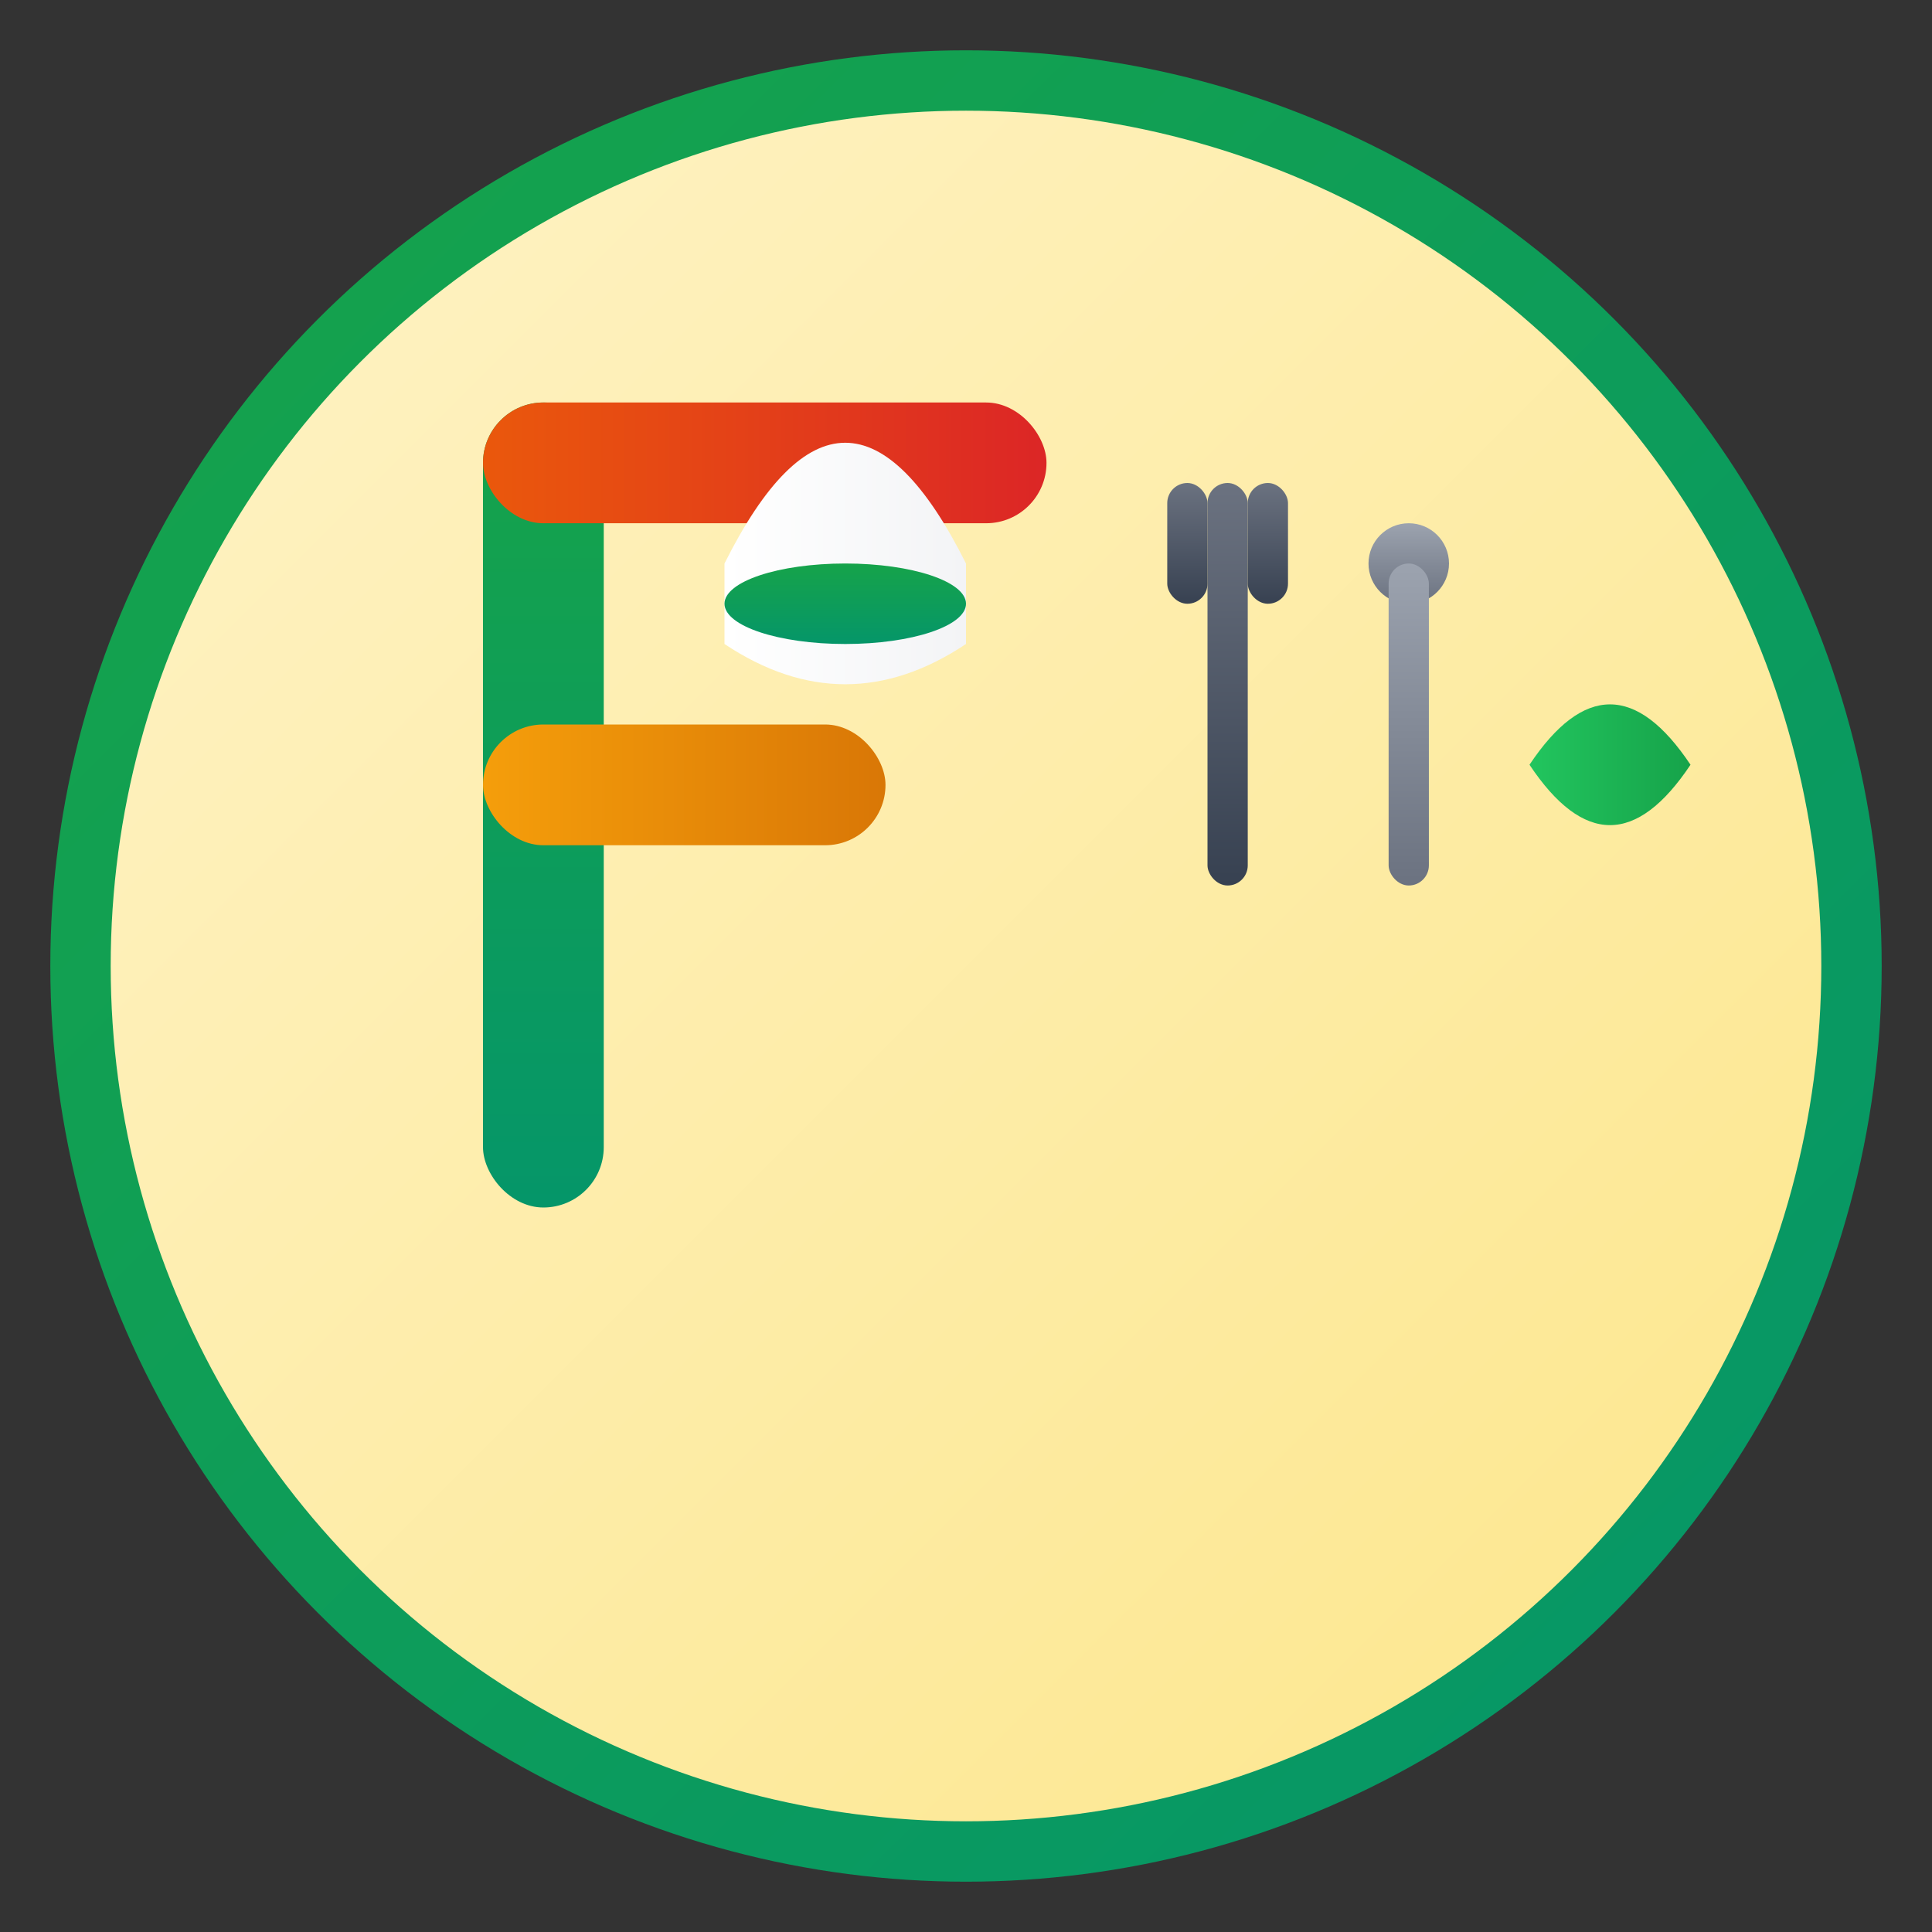 <svg width="48" height="48" viewBox="0 0 48 48" fill="none" xmlns="http://www.w3.org/2000/svg">
  <rect x="0" y="0" width="48" height="48" fill="#333333" stroke="none"/>
  <!-- Background Circle -->
  <circle cx="24" cy="24" r="22" fill="url(#bgGradient)" stroke="url(#borderGradient)" stroke-width="1.5"/>
  
  <!-- Main F Shape -->
  <g transform="translate(12, 10)">
    <!-- Vertical stem of F -->
    <rect x="0" y="0" width="3" height="20" rx="1.5" fill="url(#greenGradient)"/>
    
    <!-- Top horizontal bar of F -->
    <rect x="0" y="0" width="14" height="3" rx="1.5" fill="url(#orangeGradient)"/>
    
    <!-- Middle horizontal bar of F -->
    <rect x="0" y="8" width="10" height="3" rx="1.5" fill="url(#yellowGradient)"/>
    
    <!-- Fork -->
    <g transform="translate(18, 2)">
      <rect x="0" y="0" width="1" height="10" rx="0.5" fill="url(#grayGradient)"/>
      <rect x="-1" y="0" width="1" height="3" rx="0.5" fill="url(#grayGradient)"/>
      <rect x="1" y="0" width="1" height="3" rx="0.5" fill="url(#grayGradient)"/>
    </g>
    
    <!-- Spoon -->
    <g transform="translate(22, 3)">
      <ellipse cx="1" cy="1" rx="1" ry="1" fill="url(#lightGrayGradient)"/>
      <rect x="0.5" y="1" width="1" height="8" rx="0.5" fill="url(#lightGrayGradient)"/>
    </g>
    
    <!-- Chef's Hat -->
    <g transform="translate(6, -2)">
      <path d="M0 6 Q3 0 6 6 L6 8 Q3 10 0 8 Z" fill="url(#whiteGradient)"/>
      <ellipse cx="3" cy="7" rx="3" ry="1" fill="url(#greenGradient)"/>
    </g>
    
    <!-- Leaf -->
    <g transform="translate(26, 6)">
      <path d="M0 3 Q2 0 4 3 Q2 6 0 3 Z" fill="url(#leafGradient)"/>
    </g>
  </g>
  

  
  <!-- Gradients -->
  <defs>
    <linearGradient id="bgGradient" x1="0%" y1="0%" x2="100%" y2="100%">
      <stop offset="0%" style="stop-color:#fef3c7;stop-opacity:1" />
      <stop offset="100%" style="stop-color:#fde68a;stop-opacity:1" />
    </linearGradient>
    
    <linearGradient id="borderGradient" x1="0%" y1="0%" x2="100%" y2="100%">
      <stop offset="0%" style="stop-color:#16a34a;stop-opacity:1" />
      <stop offset="100%" style="stop-color:#059669;stop-opacity:1" />
    </linearGradient>
    
    <linearGradient id="greenGradient" x1="0%" y1="0%" x2="0%" y2="100%">
      <stop offset="0%" style="stop-color:#16a34a;stop-opacity:1" />
      <stop offset="100%" style="stop-color:#059669;stop-opacity:1" />
    </linearGradient>
    
    <linearGradient id="orangeGradient" x1="0%" y1="0%" x2="100%" y2="0%">
      <stop offset="0%" style="stop-color:#ea580c;stop-opacity:1" />
      <stop offset="100%" style="stop-color:#dc2626;stop-opacity:1" />
    </linearGradient>
    
    <linearGradient id="yellowGradient" x1="0%" y1="0%" x2="100%" y2="0%">
      <stop offset="0%" style="stop-color:#f59e0b;stop-opacity:1" />
      <stop offset="100%" style="stop-color:#d97706;stop-opacity:1" />
    </linearGradient>
    
    <linearGradient id="grayGradient" x1="0%" y1="0%" x2="0%" y2="100%">
      <stop offset="0%" style="stop-color:#6b7280;stop-opacity:1" />
      <stop offset="100%" style="stop-color:#374151;stop-opacity:1" />
    </linearGradient>
    
    <linearGradient id="lightGrayGradient" x1="0%" y1="0%" x2="0%" y2="100%">
      <stop offset="0%" style="stop-color:#9ca3af;stop-opacity:1" />
      <stop offset="100%" style="stop-color:#6b7280;stop-opacity:1" />
    </linearGradient>
    
    <linearGradient id="whiteGradient" x1="0%" y1="0%" x2="100%" y2="0%">
      <stop offset="0%" style="stop-color:#ffffff;stop-opacity:1" />
      <stop offset="100%" style="stop-color:#f3f4f6;stop-opacity:1" />
    </linearGradient>
    
    <linearGradient id="leafGradient" x1="0%" y1="0%" x2="100%" y2="0%">
      <stop offset="0%" style="stop-color:#22c55e;stop-opacity:1" />
      <stop offset="100%" style="stop-color:#16a34a;stop-opacity:1" />
    </linearGradient>
    
    <linearGradient id="yellowDot" x1="0%" y1="0%" x2="100%" y2="100%">
      <stop offset="0%" style="stop-color:#fbbf24;stop-opacity:1" />
      <stop offset="100%" style="stop-color:#f59e0b;stop-opacity:1" />
    </linearGradient>
    
    <linearGradient id="redDot" x1="0%" y1="0%" x2="100%" y2="100%">
      <stop offset="0%" style="stop-color:#f87171;stop-opacity:1" />
      <stop offset="100%" style="stop-color:#ef4444;stop-opacity:1" />
    </linearGradient>
    
    <linearGradient id="greenDot" x1="0%" y1="0%" x2="100%" y2="100%">
      <stop offset="0%" style="stop-color:#34d399;stop-opacity:1" />
      <stop offset="100%" style="stop-color:#10b981;stop-opacity:1" />
    </linearGradient>
    
    <linearGradient id="purpleDot" x1="0%" y1="0%" x2="100%" y2="100%">
      <stop offset="0%" style="stop-color:#a78bfa;stop-opacity:1" />
      <stop offset="100%" style="stop-color:#8b5cf6;stop-opacity:1" />
    </linearGradient>
  </defs>
</svg> 